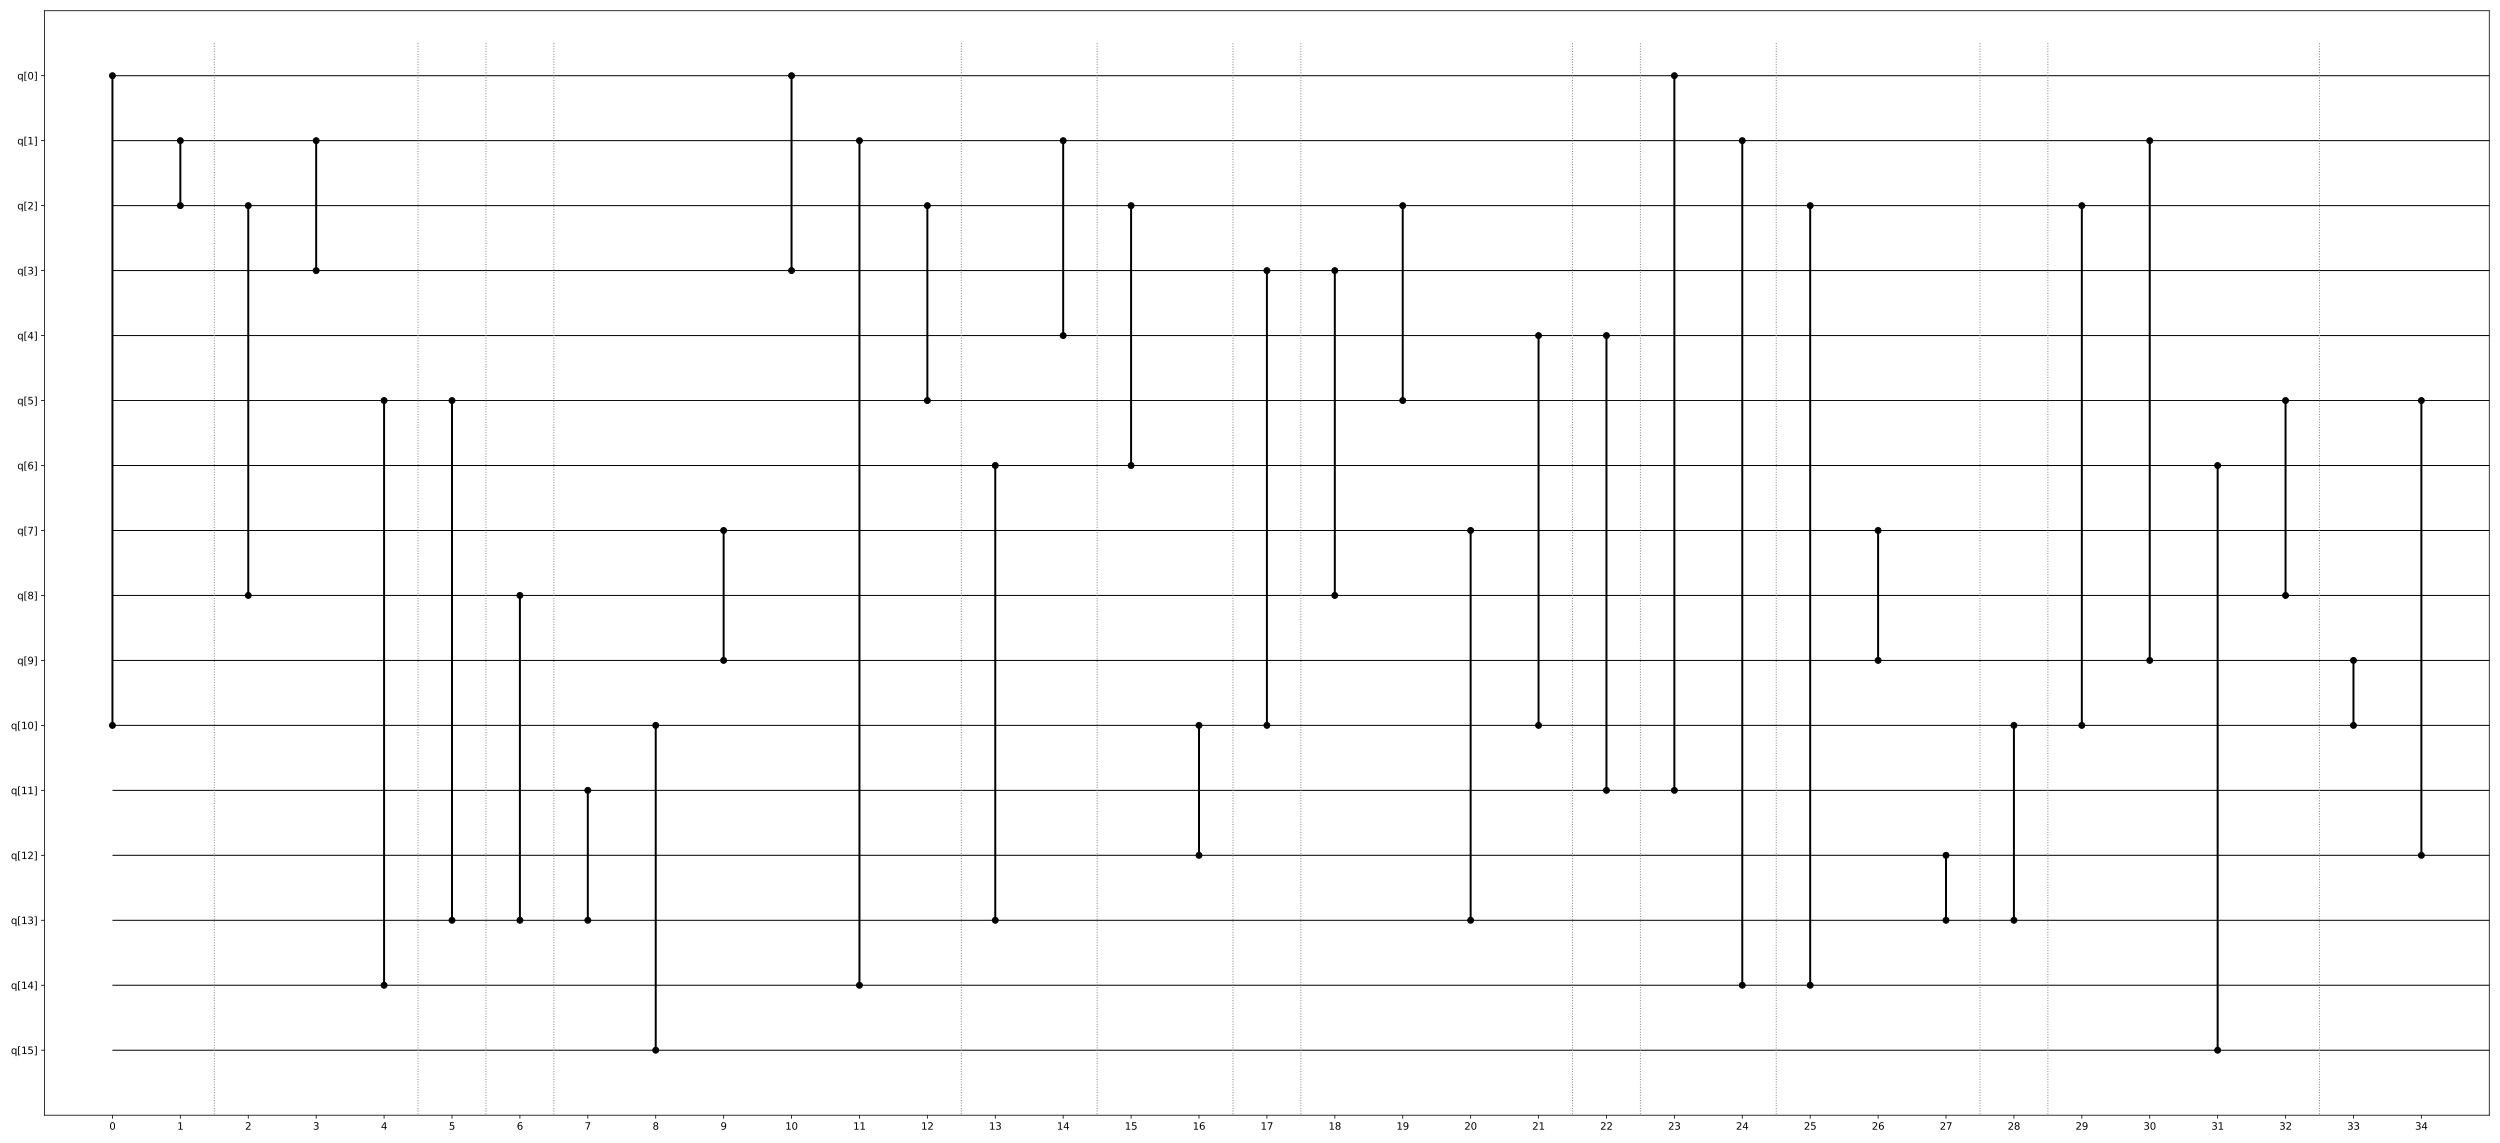 <?xml version="1.0" encoding="utf-8" standalone="no"?>
<!DOCTYPE svg PUBLIC "-//W3C//DTD SVG 1.1//EN"
  "http://www.w3.org/Graphics/SVG/1.1/DTD/svg11.dtd">
<svg xmlns:xlink="http://www.w3.org/1999/xlink" width="2520pt" height="1152pt" viewBox="0 0 2520 1152" xmlns="http://www.w3.org/2000/svg" version="1.1">
 <defs>
  <style type="text/css">*{stroke-linejoin: round; stroke-linecap: butt}</style>
 </defs>
 <g id="figure_1">
  <g id="patch_1">
   <path d="M 0 1152 
L 2520 1152 
L 2520 0 
L 0 0 
z
" style="fill: #ffffff"/>
  </g>
  <g id="axes_1">
   <g id="patch_2">
    <path d="M 44.89 1124.12 
L 2509.2 1124.12 
L 2509.2 10.8 
L 44.89 10.8 
z
" style="fill: #ffffff"/>
   </g>
   <g id="matplotlib.axis_1">
    <g id="xtick_1">
     <g id="line2d_1">
      <defs>
       <path id="m7d887dd058" d="M 0 0 
L 0 3.5 
" style="stroke: #000000; stroke-width: 0.8"/>
      </defs>
      <g>
       <use xlink:href="#m7d887dd058" x="113.343" y="1124.12" style="stroke: #000000; stroke-width: 0.8"/>
      </g>
     </g>
     <g id="text_1">
      <!-- 0 -->
      <g transform="translate(110.162 1138.718) scale(0.1 -0.1)">
       <defs>
        <path id="DejaVuSans-30" d="M 2034 4250 
Q 1547 4250 1301 3770 
Q 1056 3291 1056 2328 
Q 1056 1369 1301 889 
Q 1547 409 2034 409 
Q 2525 409 2770 889 
Q 3016 1369 3016 2328 
Q 3016 3291 2770 3770 
Q 2525 4250 2034 4250 
z
M 2034 4750 
Q 2819 4750 3233 4129 
Q 3647 3509 3647 2328 
Q 3647 1150 3233 529 
Q 2819 -91 2034 -91 
Q 1250 -91 836 529 
Q 422 1150 422 2328 
Q 422 3509 836 4129 
Q 1250 4750 2034 4750 
z
" transform="scale(0.016)"/>
       </defs>
       <use xlink:href="#DejaVuSans-30"/>
      </g>
     </g>
    </g>
    <g id="xtick_2">
     <g id="line2d_2">
      <g>
       <use xlink:href="#m7d887dd058" x="181.796" y="1124.12" style="stroke: #000000; stroke-width: 0.8"/>
      </g>
     </g>
     <g id="text_2">
      <!-- 1 -->
      <g transform="translate(178.615 1138.718) scale(0.1 -0.1)">
       <defs>
        <path id="DejaVuSans-31" d="M 794 531 
L 1825 531 
L 1825 4091 
L 703 3866 
L 703 4441 
L 1819 4666 
L 2450 4666 
L 2450 531 
L 3481 531 
L 3481 0 
L 794 0 
L 794 531 
z
" transform="scale(0.016)"/>
       </defs>
       <use xlink:href="#DejaVuSans-31"/>
      </g>
     </g>
    </g>
    <g id="xtick_3">
     <g id="line2d_3">
      <g>
       <use xlink:href="#m7d887dd058" x="250.249" y="1124.12" style="stroke: #000000; stroke-width: 0.8"/>
      </g>
     </g>
     <g id="text_3">
      <!-- 2 -->
      <g transform="translate(247.068 1138.718) scale(0.1 -0.1)">
       <defs>
        <path id="DejaVuSans-32" d="M 1228 531 
L 3431 531 
L 3431 0 
L 469 0 
L 469 531 
Q 828 903 1448 1529 
Q 2069 2156 2228 2338 
Q 2531 2678 2651 2914 
Q 2772 3150 2772 3378 
Q 2772 3750 2511 3984 
Q 2250 4219 1831 4219 
Q 1534 4219 1204 4116 
Q 875 4013 500 3803 
L 500 4441 
Q 881 4594 1212 4672 
Q 1544 4750 1819 4750 
Q 2544 4750 2975 4387 
Q 3406 4025 3406 3419 
Q 3406 3131 3298 2873 
Q 3191 2616 2906 2266 
Q 2828 2175 2409 1742 
Q 1991 1309 1228 531 
z
" transform="scale(0.016)"/>
       </defs>
       <use xlink:href="#DejaVuSans-32"/>
      </g>
     </g>
    </g>
    <g id="xtick_4">
     <g id="line2d_4">
      <g>
       <use xlink:href="#m7d887dd058" x="318.702" y="1124.12" style="stroke: #000000; stroke-width: 0.8"/>
      </g>
     </g>
     <g id="text_4">
      <!-- 3 -->
      <g transform="translate(315.521 1138.718) scale(0.1 -0.1)">
       <defs>
        <path id="DejaVuSans-33" d="M 2597 2516 
Q 3050 2419 3304 2112 
Q 3559 1806 3559 1356 
Q 3559 666 3084 287 
Q 2609 -91 1734 -91 
Q 1441 -91 1130 -33 
Q 819 25 488 141 
L 488 750 
Q 750 597 1062 519 
Q 1375 441 1716 441 
Q 2309 441 2620 675 
Q 2931 909 2931 1356 
Q 2931 1769 2642 2001 
Q 2353 2234 1838 2234 
L 1294 2234 
L 1294 2753 
L 1863 2753 
Q 2328 2753 2575 2939 
Q 2822 3125 2822 3475 
Q 2822 3834 2567 4026 
Q 2313 4219 1838 4219 
Q 1578 4219 1281 4162 
Q 984 4106 628 3988 
L 628 4550 
Q 988 4650 1302 4700 
Q 1616 4750 1894 4750 
Q 2613 4750 3031 4423 
Q 3450 4097 3450 3541 
Q 3450 3153 3228 2886 
Q 3006 2619 2597 2516 
z
" transform="scale(0.016)"/>
       </defs>
       <use xlink:href="#DejaVuSans-33"/>
      </g>
     </g>
    </g>
    <g id="xtick_5">
     <g id="line2d_5">
      <g>
       <use xlink:href="#m7d887dd058" x="387.155" y="1124.12" style="stroke: #000000; stroke-width: 0.8"/>
      </g>
     </g>
     <g id="text_5">
      <!-- 4 -->
      <g transform="translate(383.974 1138.718) scale(0.1 -0.1)">
       <defs>
        <path id="DejaVuSans-34" d="M 2419 4116 
L 825 1625 
L 2419 1625 
L 2419 4116 
z
M 2253 4666 
L 3047 4666 
L 3047 1625 
L 3713 1625 
L 3713 1100 
L 3047 1100 
L 3047 0 
L 2419 0 
L 2419 1100 
L 313 1100 
L 313 1709 
L 2253 4666 
z
" transform="scale(0.016)"/>
       </defs>
       <use xlink:href="#DejaVuSans-34"/>
      </g>
     </g>
    </g>
    <g id="xtick_6">
     <g id="line2d_6">
      <g>
       <use xlink:href="#m7d887dd058" x="455.608" y="1124.12" style="stroke: #000000; stroke-width: 0.8"/>
      </g>
     </g>
     <g id="text_6">
      <!-- 5 -->
      <g transform="translate(452.427 1138.718) scale(0.1 -0.1)">
       <defs>
        <path id="DejaVuSans-35" d="M 691 4666 
L 3169 4666 
L 3169 4134 
L 1269 4134 
L 1269 2991 
Q 1406 3038 1543 3061 
Q 1681 3084 1819 3084 
Q 2600 3084 3056 2656 
Q 3513 2228 3513 1497 
Q 3513 744 3044 326 
Q 2575 -91 1722 -91 
Q 1428 -91 1123 -41 
Q 819 9 494 109 
L 494 744 
Q 775 591 1075 516 
Q 1375 441 1709 441 
Q 2250 441 2565 725 
Q 2881 1009 2881 1497 
Q 2881 1984 2565 2268 
Q 2250 2553 1709 2553 
Q 1456 2553 1204 2497 
Q 953 2441 691 2322 
L 691 4666 
z
" transform="scale(0.016)"/>
       </defs>
       <use xlink:href="#DejaVuSans-35"/>
      </g>
     </g>
    </g>
    <g id="xtick_7">
     <g id="line2d_7">
      <g>
       <use xlink:href="#m7d887dd058" x="524.061" y="1124.12" style="stroke: #000000; stroke-width: 0.8"/>
      </g>
     </g>
     <g id="text_7">
      <!-- 6 -->
      <g transform="translate(520.88 1138.718) scale(0.1 -0.1)">
       <defs>
        <path id="DejaVuSans-36" d="M 2113 2584 
Q 1688 2584 1439 2293 
Q 1191 2003 1191 1497 
Q 1191 994 1439 701 
Q 1688 409 2113 409 
Q 2538 409 2786 701 
Q 3034 994 3034 1497 
Q 3034 2003 2786 2293 
Q 2538 2584 2113 2584 
z
M 3366 4563 
L 3366 3988 
Q 3128 4100 2886 4159 
Q 2644 4219 2406 4219 
Q 1781 4219 1451 3797 
Q 1122 3375 1075 2522 
Q 1259 2794 1537 2939 
Q 1816 3084 2150 3084 
Q 2853 3084 3261 2657 
Q 3669 2231 3669 1497 
Q 3669 778 3244 343 
Q 2819 -91 2113 -91 
Q 1303 -91 875 529 
Q 447 1150 447 2328 
Q 447 3434 972 4092 
Q 1497 4750 2381 4750 
Q 2619 4750 2861 4703 
Q 3103 4656 3366 4563 
z
" transform="scale(0.016)"/>
       </defs>
       <use xlink:href="#DejaVuSans-36"/>
      </g>
     </g>
    </g>
    <g id="xtick_8">
     <g id="line2d_8">
      <g>
       <use xlink:href="#m7d887dd058" x="592.514" y="1124.12" style="stroke: #000000; stroke-width: 0.8"/>
      </g>
     </g>
     <g id="text_8">
      <!-- 7 -->
      <g transform="translate(589.333 1138.718) scale(0.1 -0.1)">
       <defs>
        <path id="DejaVuSans-37" d="M 525 4666 
L 3525 4666 
L 3525 4397 
L 1831 0 
L 1172 0 
L 2766 4134 
L 525 4134 
L 525 4666 
z
" transform="scale(0.016)"/>
       </defs>
       <use xlink:href="#DejaVuSans-37"/>
      </g>
     </g>
    </g>
    <g id="xtick_9">
     <g id="line2d_9">
      <g>
       <use xlink:href="#m7d887dd058" x="660.967" y="1124.12" style="stroke: #000000; stroke-width: 0.8"/>
      </g>
     </g>
     <g id="text_9">
      <!-- 8 -->
      <g transform="translate(657.786 1138.718) scale(0.1 -0.1)">
       <defs>
        <path id="DejaVuSans-38" d="M 2034 2216 
Q 1584 2216 1326 1975 
Q 1069 1734 1069 1313 
Q 1069 891 1326 650 
Q 1584 409 2034 409 
Q 2484 409 2743 651 
Q 3003 894 3003 1313 
Q 3003 1734 2745 1975 
Q 2488 2216 2034 2216 
z
M 1403 2484 
Q 997 2584 770 2862 
Q 544 3141 544 3541 
Q 544 4100 942 4425 
Q 1341 4750 2034 4750 
Q 2731 4750 3128 4425 
Q 3525 4100 3525 3541 
Q 3525 3141 3298 2862 
Q 3072 2584 2669 2484 
Q 3125 2378 3379 2068 
Q 3634 1759 3634 1313 
Q 3634 634 3220 271 
Q 2806 -91 2034 -91 
Q 1263 -91 848 271 
Q 434 634 434 1313 
Q 434 1759 690 2068 
Q 947 2378 1403 2484 
z
M 1172 3481 
Q 1172 3119 1398 2916 
Q 1625 2713 2034 2713 
Q 2441 2713 2670 2916 
Q 2900 3119 2900 3481 
Q 2900 3844 2670 4047 
Q 2441 4250 2034 4250 
Q 1625 4250 1398 4047 
Q 1172 3844 1172 3481 
z
" transform="scale(0.016)"/>
       </defs>
       <use xlink:href="#DejaVuSans-38"/>
      </g>
     </g>
    </g>
    <g id="xtick_10">
     <g id="line2d_10">
      <g>
       <use xlink:href="#m7d887dd058" x="729.421" y="1124.12" style="stroke: #000000; stroke-width: 0.8"/>
      </g>
     </g>
     <g id="text_10">
      <!-- 9 -->
      <g transform="translate(726.239 1138.718) scale(0.1 -0.1)">
       <defs>
        <path id="DejaVuSans-39" d="M 703 97 
L 703 672 
Q 941 559 1184 500 
Q 1428 441 1663 441 
Q 2288 441 2617 861 
Q 2947 1281 2994 2138 
Q 2813 1869 2534 1725 
Q 2256 1581 1919 1581 
Q 1219 1581 811 2004 
Q 403 2428 403 3163 
Q 403 3881 828 4315 
Q 1253 4750 1959 4750 
Q 2769 4750 3195 4129 
Q 3622 3509 3622 2328 
Q 3622 1225 3098 567 
Q 2575 -91 1691 -91 
Q 1453 -91 1209 -44 
Q 966 3 703 97 
z
M 1959 2075 
Q 2384 2075 2632 2365 
Q 2881 2656 2881 3163 
Q 2881 3666 2632 3958 
Q 2384 4250 1959 4250 
Q 1534 4250 1286 3958 
Q 1038 3666 1038 3163 
Q 1038 2656 1286 2365 
Q 1534 2075 1959 2075 
z
" transform="scale(0.016)"/>
       </defs>
       <use xlink:href="#DejaVuSans-39"/>
      </g>
     </g>
    </g>
    <g id="xtick_11">
     <g id="line2d_11">
      <g>
       <use xlink:href="#m7d887dd058" x="797.874" y="1124.12" style="stroke: #000000; stroke-width: 0.8"/>
      </g>
     </g>
     <g id="text_11">
      <!-- 10 -->
      <g transform="translate(791.511 1138.718) scale(0.1 -0.1)">
       <use xlink:href="#DejaVuSans-31"/>
       <use xlink:href="#DejaVuSans-30" transform="translate(63.623 0)"/>
      </g>
     </g>
    </g>
    <g id="xtick_12">
     <g id="line2d_12">
      <g>
       <use xlink:href="#m7d887dd058" x="866.327" y="1124.12" style="stroke: #000000; stroke-width: 0.8"/>
      </g>
     </g>
     <g id="text_12">
      <!-- 11 -->
      <g transform="translate(859.964 1138.718) scale(0.1 -0.1)">
       <use xlink:href="#DejaVuSans-31"/>
       <use xlink:href="#DejaVuSans-31" transform="translate(63.623 0)"/>
      </g>
     </g>
    </g>
    <g id="xtick_13">
     <g id="line2d_13">
      <g>
       <use xlink:href="#m7d887dd058" x="934.78" y="1124.12" style="stroke: #000000; stroke-width: 0.8"/>
      </g>
     </g>
     <g id="text_13">
      <!-- 12 -->
      <g transform="translate(928.417 1138.718) scale(0.1 -0.1)">
       <use xlink:href="#DejaVuSans-31"/>
       <use xlink:href="#DejaVuSans-32" transform="translate(63.623 0)"/>
      </g>
     </g>
    </g>
    <g id="xtick_14">
     <g id="line2d_14">
      <g>
       <use xlink:href="#m7d887dd058" x="1003.233" y="1124.12" style="stroke: #000000; stroke-width: 0.8"/>
      </g>
     </g>
     <g id="text_14">
      <!-- 13 -->
      <g transform="translate(996.87 1138.718) scale(0.1 -0.1)">
       <use xlink:href="#DejaVuSans-31"/>
       <use xlink:href="#DejaVuSans-33" transform="translate(63.623 0)"/>
      </g>
     </g>
    </g>
    <g id="xtick_15">
     <g id="line2d_15">
      <g>
       <use xlink:href="#m7d887dd058" x="1071.686" y="1124.12" style="stroke: #000000; stroke-width: 0.8"/>
      </g>
     </g>
     <g id="text_15">
      <!-- 14 -->
      <g transform="translate(1065.323 1138.718) scale(0.1 -0.1)">
       <use xlink:href="#DejaVuSans-31"/>
       <use xlink:href="#DejaVuSans-34" transform="translate(63.623 0)"/>
      </g>
     </g>
    </g>
    <g id="xtick_16">
     <g id="line2d_16">
      <g>
       <use xlink:href="#m7d887dd058" x="1140.139" y="1124.12" style="stroke: #000000; stroke-width: 0.8"/>
      </g>
     </g>
     <g id="text_16">
      <!-- 15 -->
      <g transform="translate(1133.776 1138.718) scale(0.1 -0.1)">
       <use xlink:href="#DejaVuSans-31"/>
       <use xlink:href="#DejaVuSans-35" transform="translate(63.623 0)"/>
      </g>
     </g>
    </g>
    <g id="xtick_17">
     <g id="line2d_17">
      <g>
       <use xlink:href="#m7d887dd058" x="1208.592" y="1124.12" style="stroke: #000000; stroke-width: 0.8"/>
      </g>
     </g>
     <g id="text_17">
      <!-- 16 -->
      <g transform="translate(1202.229 1138.718) scale(0.1 -0.1)">
       <use xlink:href="#DejaVuSans-31"/>
       <use xlink:href="#DejaVuSans-36" transform="translate(63.623 0)"/>
      </g>
     </g>
    </g>
    <g id="xtick_18">
     <g id="line2d_18">
      <g>
       <use xlink:href="#m7d887dd058" x="1277.045" y="1124.12" style="stroke: #000000; stroke-width: 0.8"/>
      </g>
     </g>
     <g id="text_18">
      <!-- 17 -->
      <g transform="translate(1270.682 1138.718) scale(0.1 -0.1)">
       <use xlink:href="#DejaVuSans-31"/>
       <use xlink:href="#DejaVuSans-37" transform="translate(63.623 0)"/>
      </g>
     </g>
    </g>
    <g id="xtick_19">
     <g id="line2d_19">
      <g>
       <use xlink:href="#m7d887dd058" x="1345.498" y="1124.12" style="stroke: #000000; stroke-width: 0.8"/>
      </g>
     </g>
     <g id="text_19">
      <!-- 18 -->
      <g transform="translate(1339.136 1138.718) scale(0.1 -0.1)">
       <use xlink:href="#DejaVuSans-31"/>
       <use xlink:href="#DejaVuSans-38" transform="translate(63.623 0)"/>
      </g>
     </g>
    </g>
    <g id="xtick_20">
     <g id="line2d_20">
      <g>
       <use xlink:href="#m7d887dd058" x="1413.951" y="1124.12" style="stroke: #000000; stroke-width: 0.8"/>
      </g>
     </g>
     <g id="text_20">
      <!-- 19 -->
      <g transform="translate(1407.589 1138.718) scale(0.1 -0.1)">
       <use xlink:href="#DejaVuSans-31"/>
       <use xlink:href="#DejaVuSans-39" transform="translate(63.623 0)"/>
      </g>
     </g>
    </g>
    <g id="xtick_21">
     <g id="line2d_21">
      <g>
       <use xlink:href="#m7d887dd058" x="1482.404" y="1124.12" style="stroke: #000000; stroke-width: 0.8"/>
      </g>
     </g>
     <g id="text_21">
      <!-- 20 -->
      <g transform="translate(1476.042 1138.718) scale(0.1 -0.1)">
       <use xlink:href="#DejaVuSans-32"/>
       <use xlink:href="#DejaVuSans-30" transform="translate(63.623 0)"/>
      </g>
     </g>
    </g>
    <g id="xtick_22">
     <g id="line2d_22">
      <g>
       <use xlink:href="#m7d887dd058" x="1550.857" y="1124.12" style="stroke: #000000; stroke-width: 0.8"/>
      </g>
     </g>
     <g id="text_22">
      <!-- 21 -->
      <g transform="translate(1544.495 1138.718) scale(0.1 -0.1)">
       <use xlink:href="#DejaVuSans-32"/>
       <use xlink:href="#DejaVuSans-31" transform="translate(63.623 0)"/>
      </g>
     </g>
    </g>
    <g id="xtick_23">
     <g id="line2d_23">
      <g>
       <use xlink:href="#m7d887dd058" x="1619.31" y="1124.12" style="stroke: #000000; stroke-width: 0.8"/>
      </g>
     </g>
     <g id="text_23">
      <!-- 22 -->
      <g transform="translate(1612.948 1138.718) scale(0.1 -0.1)">
       <use xlink:href="#DejaVuSans-32"/>
       <use xlink:href="#DejaVuSans-32" transform="translate(63.623 0)"/>
      </g>
     </g>
    </g>
    <g id="xtick_24">
     <g id="line2d_24">
      <g>
       <use xlink:href="#m7d887dd058" x="1687.763" y="1124.12" style="stroke: #000000; stroke-width: 0.8"/>
      </g>
     </g>
     <g id="text_24">
      <!-- 23 -->
      <g transform="translate(1681.401 1138.718) scale(0.1 -0.1)">
       <use xlink:href="#DejaVuSans-32"/>
       <use xlink:href="#DejaVuSans-33" transform="translate(63.623 0)"/>
      </g>
     </g>
    </g>
    <g id="xtick_25">
     <g id="line2d_25">
      <g>
       <use xlink:href="#m7d887dd058" x="1756.216" y="1124.12" style="stroke: #000000; stroke-width: 0.8"/>
      </g>
     </g>
     <g id="text_25">
      <!-- 24 -->
      <g transform="translate(1749.854 1138.718) scale(0.1 -0.1)">
       <use xlink:href="#DejaVuSans-32"/>
       <use xlink:href="#DejaVuSans-34" transform="translate(63.623 0)"/>
      </g>
     </g>
    </g>
    <g id="xtick_26">
     <g id="line2d_26">
      <g>
       <use xlink:href="#m7d887dd058" x="1824.669" y="1124.12" style="stroke: #000000; stroke-width: 0.8"/>
      </g>
     </g>
     <g id="text_26">
      <!-- 25 -->
      <g transform="translate(1818.307 1138.718) scale(0.1 -0.1)">
       <use xlink:href="#DejaVuSans-32"/>
       <use xlink:href="#DejaVuSans-35" transform="translate(63.623 0)"/>
      </g>
     </g>
    </g>
    <g id="xtick_27">
     <g id="line2d_27">
      <g>
       <use xlink:href="#m7d887dd058" x="1893.122" y="1124.12" style="stroke: #000000; stroke-width: 0.8"/>
      </g>
     </g>
     <g id="text_27">
      <!-- 26 -->
      <g transform="translate(1886.76 1138.718) scale(0.1 -0.1)">
       <use xlink:href="#DejaVuSans-32"/>
       <use xlink:href="#DejaVuSans-36" transform="translate(63.623 0)"/>
      </g>
     </g>
    </g>
    <g id="xtick_28">
     <g id="line2d_28">
      <g>
       <use xlink:href="#m7d887dd058" x="1961.576" y="1124.12" style="stroke: #000000; stroke-width: 0.8"/>
      </g>
     </g>
     <g id="text_28">
      <!-- 27 -->
      <g transform="translate(1955.213 1138.718) scale(0.1 -0.1)">
       <use xlink:href="#DejaVuSans-32"/>
       <use xlink:href="#DejaVuSans-37" transform="translate(63.623 0)"/>
      </g>
     </g>
    </g>
    <g id="xtick_29">
     <g id="line2d_29">
      <g>
       <use xlink:href="#m7d887dd058" x="2030.029" y="1124.12" style="stroke: #000000; stroke-width: 0.8"/>
      </g>
     </g>
     <g id="text_29">
      <!-- 28 -->
      <g transform="translate(2023.666 1138.718) scale(0.1 -0.1)">
       <use xlink:href="#DejaVuSans-32"/>
       <use xlink:href="#DejaVuSans-38" transform="translate(63.623 0)"/>
      </g>
     </g>
    </g>
    <g id="xtick_30">
     <g id="line2d_30">
      <g>
       <use xlink:href="#m7d887dd058" x="2098.482" y="1124.12" style="stroke: #000000; stroke-width: 0.8"/>
      </g>
     </g>
     <g id="text_30">
      <!-- 29 -->
      <g transform="translate(2092.119 1138.718) scale(0.1 -0.1)">
       <use xlink:href="#DejaVuSans-32"/>
       <use xlink:href="#DejaVuSans-39" transform="translate(63.623 0)"/>
      </g>
     </g>
    </g>
    <g id="xtick_31">
     <g id="line2d_31">
      <g>
       <use xlink:href="#m7d887dd058" x="2166.935" y="1124.12" style="stroke: #000000; stroke-width: 0.8"/>
      </g>
     </g>
     <g id="text_31">
      <!-- 30 -->
      <g transform="translate(2160.572 1138.718) scale(0.1 -0.1)">
       <use xlink:href="#DejaVuSans-33"/>
       <use xlink:href="#DejaVuSans-30" transform="translate(63.623 0)"/>
      </g>
     </g>
    </g>
    <g id="xtick_32">
     <g id="line2d_32">
      <g>
       <use xlink:href="#m7d887dd058" x="2235.388" y="1124.12" style="stroke: #000000; stroke-width: 0.8"/>
      </g>
     </g>
     <g id="text_32">
      <!-- 31 -->
      <g transform="translate(2229.025 1138.718) scale(0.1 -0.1)">
       <use xlink:href="#DejaVuSans-33"/>
       <use xlink:href="#DejaVuSans-31" transform="translate(63.623 0)"/>
      </g>
     </g>
    </g>
    <g id="xtick_33">
     <g id="line2d_33">
      <g>
       <use xlink:href="#m7d887dd058" x="2303.841" y="1124.12" style="stroke: #000000; stroke-width: 0.8"/>
      </g>
     </g>
     <g id="text_33">
      <!-- 32 -->
      <g transform="translate(2297.478 1138.718) scale(0.1 -0.1)">
       <use xlink:href="#DejaVuSans-33"/>
       <use xlink:href="#DejaVuSans-32" transform="translate(63.623 0)"/>
      </g>
     </g>
    </g>
    <g id="xtick_34">
     <g id="line2d_34">
      <g>
       <use xlink:href="#m7d887dd058" x="2372.294" y="1124.12" style="stroke: #000000; stroke-width: 0.8"/>
      </g>
     </g>
     <g id="text_34">
      <!-- 33 -->
      <g transform="translate(2365.931 1138.718) scale(0.1 -0.1)">
       <use xlink:href="#DejaVuSans-33"/>
       <use xlink:href="#DejaVuSans-33" transform="translate(63.623 0)"/>
      </g>
     </g>
    </g>
    <g id="xtick_35">
     <g id="line2d_35">
      <g>
       <use xlink:href="#m7d887dd058" x="2440.747" y="1124.12" style="stroke: #000000; stroke-width: 0.8"/>
      </g>
     </g>
     <g id="text_35">
      <!-- 34 -->
      <g transform="translate(2434.384 1138.718) scale(0.1 -0.1)">
       <use xlink:href="#DejaVuSans-33"/>
       <use xlink:href="#DejaVuSans-34" transform="translate(63.623 0)"/>
      </g>
     </g>
    </g>
   </g>
   <g id="matplotlib.axis_2">
    <g id="ytick_1">
     <g id="line2d_36">
      <defs>
       <path id="mbd08a36080" d="M 0 0 
L -3.5 0 
" style="stroke: #000000; stroke-width: 0.8"/>
      </defs>
      <g>
       <use xlink:href="#mbd08a36080" x="44.89" y="76.289" style="stroke: #000000; stroke-width: 0.8"/>
      </g>
     </g>
     <g id="text_36">
      <!-- q[0] -->
      <g transform="translate(17.376 80.089) scale(0.1 -0.1)">
       <defs>
        <path id="DejaVuSans-71" d="M 947 1747 
Q 947 1113 1208 752 
Q 1469 391 1925 391 
Q 2381 391 2643 752 
Q 2906 1113 2906 1747 
Q 2906 2381 2643 2742 
Q 2381 3103 1925 3103 
Q 1469 3103 1208 2742 
Q 947 2381 947 1747 
z
M 2906 525 
Q 2725 213 2448 61 
Q 2172 -91 1784 -91 
Q 1150 -91 751 415 
Q 353 922 353 1747 
Q 353 2572 751 3078 
Q 1150 3584 1784 3584 
Q 2172 3584 2448 3432 
Q 2725 3281 2906 2969 
L 2906 3500 
L 3481 3500 
L 3481 -1331 
L 2906 -1331 
L 2906 525 
z
" transform="scale(0.016)"/>
        <path id="DejaVuSans-5b" d="M 550 4863 
L 1875 4863 
L 1875 4416 
L 1125 4416 
L 1125 -397 
L 1875 -397 
L 1875 -844 
L 550 -844 
L 550 4863 
z
" transform="scale(0.016)"/>
        <path id="DejaVuSans-5d" d="M 1947 4863 
L 1947 -844 
L 622 -844 
L 622 -397 
L 1369 -397 
L 1369 4416 
L 622 4416 
L 622 4863 
L 1947 4863 
z
" transform="scale(0.016)"/>
       </defs>
       <use xlink:href="#DejaVuSans-71"/>
       <use xlink:href="#DejaVuSans-5b" transform="translate(63.477 0)"/>
       <use xlink:href="#DejaVuSans-30" transform="translate(102.49 0)"/>
       <use xlink:href="#DejaVuSans-5d" transform="translate(166.113 0)"/>
      </g>
     </g>
    </g>
    <g id="ytick_2">
     <g id="line2d_37">
      <g>
       <use xlink:href="#mbd08a36080" x="44.89" y="141.779" style="stroke: #000000; stroke-width: 0.8"/>
      </g>
     </g>
     <g id="text_37">
      <!-- q[1] -->
      <g transform="translate(17.376 145.578) scale(0.1 -0.1)">
       <use xlink:href="#DejaVuSans-71"/>
       <use xlink:href="#DejaVuSans-5b" transform="translate(63.477 0)"/>
       <use xlink:href="#DejaVuSans-31" transform="translate(102.49 0)"/>
       <use xlink:href="#DejaVuSans-5d" transform="translate(166.113 0)"/>
      </g>
     </g>
    </g>
    <g id="ytick_3">
     <g id="line2d_38">
      <g>
       <use xlink:href="#mbd08a36080" x="44.89" y="207.268" style="stroke: #000000; stroke-width: 0.8"/>
      </g>
     </g>
     <g id="text_38">
      <!-- q[2] -->
      <g transform="translate(17.376 211.067) scale(0.1 -0.1)">
       <use xlink:href="#DejaVuSans-71"/>
       <use xlink:href="#DejaVuSans-5b" transform="translate(63.477 0)"/>
       <use xlink:href="#DejaVuSans-32" transform="translate(102.49 0)"/>
       <use xlink:href="#DejaVuSans-5d" transform="translate(166.113 0)"/>
      </g>
     </g>
    </g>
    <g id="ytick_4">
     <g id="line2d_39">
      <g>
       <use xlink:href="#mbd08a36080" x="44.89" y="272.758" style="stroke: #000000; stroke-width: 0.8"/>
      </g>
     </g>
     <g id="text_39">
      <!-- q[3] -->
      <g transform="translate(17.376 276.557) scale(0.1 -0.1)">
       <use xlink:href="#DejaVuSans-71"/>
       <use xlink:href="#DejaVuSans-5b" transform="translate(63.477 0)"/>
       <use xlink:href="#DejaVuSans-33" transform="translate(102.49 0)"/>
       <use xlink:href="#DejaVuSans-5d" transform="translate(166.113 0)"/>
      </g>
     </g>
    </g>
    <g id="ytick_5">
     <g id="line2d_40">
      <g>
       <use xlink:href="#mbd08a36080" x="44.89" y="338.247" style="stroke: #000000; stroke-width: 0.8"/>
      </g>
     </g>
     <g id="text_40">
      <!-- q[4] -->
      <g transform="translate(17.376 342.046) scale(0.1 -0.1)">
       <use xlink:href="#DejaVuSans-71"/>
       <use xlink:href="#DejaVuSans-5b" transform="translate(63.477 0)"/>
       <use xlink:href="#DejaVuSans-34" transform="translate(102.49 0)"/>
       <use xlink:href="#DejaVuSans-5d" transform="translate(166.113 0)"/>
      </g>
     </g>
    </g>
    <g id="ytick_6">
     <g id="line2d_41">
      <g>
       <use xlink:href="#mbd08a36080" x="44.89" y="403.736" style="stroke: #000000; stroke-width: 0.8"/>
      </g>
     </g>
     <g id="text_41">
      <!-- q[5] -->
      <g transform="translate(17.376 407.536) scale(0.1 -0.1)">
       <use xlink:href="#DejaVuSans-71"/>
       <use xlink:href="#DejaVuSans-5b" transform="translate(63.477 0)"/>
       <use xlink:href="#DejaVuSans-35" transform="translate(102.49 0)"/>
       <use xlink:href="#DejaVuSans-5d" transform="translate(166.113 0)"/>
      </g>
     </g>
    </g>
    <g id="ytick_7">
     <g id="line2d_42">
      <g>
       <use xlink:href="#mbd08a36080" x="44.89" y="469.226" style="stroke: #000000; stroke-width: 0.8"/>
      </g>
     </g>
     <g id="text_42">
      <!-- q[6] -->
      <g transform="translate(17.376 473.025) scale(0.1 -0.1)">
       <use xlink:href="#DejaVuSans-71"/>
       <use xlink:href="#DejaVuSans-5b" transform="translate(63.477 0)"/>
       <use xlink:href="#DejaVuSans-36" transform="translate(102.49 0)"/>
       <use xlink:href="#DejaVuSans-5d" transform="translate(166.113 0)"/>
      </g>
     </g>
    </g>
    <g id="ytick_8">
     <g id="line2d_43">
      <g>
       <use xlink:href="#mbd08a36080" x="44.89" y="534.715" style="stroke: #000000; stroke-width: 0.8"/>
      </g>
     </g>
     <g id="text_43">
      <!-- q[7] -->
      <g transform="translate(17.376 538.515) scale(0.1 -0.1)">
       <use xlink:href="#DejaVuSans-71"/>
       <use xlink:href="#DejaVuSans-5b" transform="translate(63.477 0)"/>
       <use xlink:href="#DejaVuSans-37" transform="translate(102.49 0)"/>
       <use xlink:href="#DejaVuSans-5d" transform="translate(166.113 0)"/>
      </g>
     </g>
    </g>
    <g id="ytick_9">
     <g id="line2d_44">
      <g>
       <use xlink:href="#mbd08a36080" x="44.89" y="600.205" style="stroke: #000000; stroke-width: 0.8"/>
      </g>
     </g>
     <g id="text_44">
      <!-- q[8] -->
      <g transform="translate(17.376 604.004) scale(0.1 -0.1)">
       <use xlink:href="#DejaVuSans-71"/>
       <use xlink:href="#DejaVuSans-5b" transform="translate(63.477 0)"/>
       <use xlink:href="#DejaVuSans-38" transform="translate(102.49 0)"/>
       <use xlink:href="#DejaVuSans-5d" transform="translate(166.113 0)"/>
      </g>
     </g>
    </g>
    <g id="ytick_10">
     <g id="line2d_45">
      <g>
       <use xlink:href="#mbd08a36080" x="44.89" y="665.694" style="stroke: #000000; stroke-width: 0.8"/>
      </g>
     </g>
     <g id="text_45">
      <!-- q[9] -->
      <g transform="translate(17.376 669.493) scale(0.1 -0.1)">
       <use xlink:href="#DejaVuSans-71"/>
       <use xlink:href="#DejaVuSans-5b" transform="translate(63.477 0)"/>
       <use xlink:href="#DejaVuSans-39" transform="translate(102.49 0)"/>
       <use xlink:href="#DejaVuSans-5d" transform="translate(166.113 0)"/>
      </g>
     </g>
    </g>
    <g id="ytick_11">
     <g id="line2d_46">
      <g>
       <use xlink:href="#mbd08a36080" x="44.89" y="731.184" style="stroke: #000000; stroke-width: 0.8"/>
      </g>
     </g>
     <g id="text_46">
      <!-- q[10] -->
      <g transform="translate(11.013 734.983) scale(0.1 -0.1)">
       <use xlink:href="#DejaVuSans-71"/>
       <use xlink:href="#DejaVuSans-5b" transform="translate(63.477 0)"/>
       <use xlink:href="#DejaVuSans-31" transform="translate(102.49 0)"/>
       <use xlink:href="#DejaVuSans-30" transform="translate(166.113 0)"/>
       <use xlink:href="#DejaVuSans-5d" transform="translate(229.736 0)"/>
      </g>
     </g>
    </g>
    <g id="ytick_12">
     <g id="line2d_47">
      <g>
       <use xlink:href="#mbd08a36080" x="44.89" y="796.673" style="stroke: #000000; stroke-width: 0.8"/>
      </g>
     </g>
     <g id="text_47">
      <!-- q[11] -->
      <g transform="translate(11.013 800.472) scale(0.1 -0.1)">
       <use xlink:href="#DejaVuSans-71"/>
       <use xlink:href="#DejaVuSans-5b" transform="translate(63.477 0)"/>
       <use xlink:href="#DejaVuSans-31" transform="translate(102.49 0)"/>
       <use xlink:href="#DejaVuSans-31" transform="translate(166.113 0)"/>
       <use xlink:href="#DejaVuSans-5d" transform="translate(229.736 0)"/>
      </g>
     </g>
    </g>
    <g id="ytick_13">
     <g id="line2d_48">
      <g>
       <use xlink:href="#mbd08a36080" x="44.89" y="862.162" style="stroke: #000000; stroke-width: 0.8"/>
      </g>
     </g>
     <g id="text_48">
      <!-- q[12] -->
      <g transform="translate(11.013 865.962) scale(0.1 -0.1)">
       <use xlink:href="#DejaVuSans-71"/>
       <use xlink:href="#DejaVuSans-5b" transform="translate(63.477 0)"/>
       <use xlink:href="#DejaVuSans-31" transform="translate(102.49 0)"/>
       <use xlink:href="#DejaVuSans-32" transform="translate(166.113 0)"/>
       <use xlink:href="#DejaVuSans-5d" transform="translate(229.736 0)"/>
      </g>
     </g>
    </g>
    <g id="ytick_14">
     <g id="line2d_49">
      <g>
       <use xlink:href="#mbd08a36080" x="44.89" y="927.652" style="stroke: #000000; stroke-width: 0.8"/>
      </g>
     </g>
     <g id="text_49">
      <!-- q[13] -->
      <g transform="translate(11.013 931.451) scale(0.1 -0.1)">
       <use xlink:href="#DejaVuSans-71"/>
       <use xlink:href="#DejaVuSans-5b" transform="translate(63.477 0)"/>
       <use xlink:href="#DejaVuSans-31" transform="translate(102.49 0)"/>
       <use xlink:href="#DejaVuSans-33" transform="translate(166.113 0)"/>
       <use xlink:href="#DejaVuSans-5d" transform="translate(229.736 0)"/>
      </g>
     </g>
    </g>
    <g id="ytick_15">
     <g id="line2d_50">
      <g>
       <use xlink:href="#mbd08a36080" x="44.89" y="993.141" style="stroke: #000000; stroke-width: 0.8"/>
      </g>
     </g>
     <g id="text_50">
      <!-- q[14] -->
      <g transform="translate(11.013 996.94) scale(0.1 -0.1)">
       <use xlink:href="#DejaVuSans-71"/>
       <use xlink:href="#DejaVuSans-5b" transform="translate(63.477 0)"/>
       <use xlink:href="#DejaVuSans-31" transform="translate(102.49 0)"/>
       <use xlink:href="#DejaVuSans-34" transform="translate(166.113 0)"/>
       <use xlink:href="#DejaVuSans-5d" transform="translate(229.736 0)"/>
      </g>
     </g>
    </g>
    <g id="ytick_16">
     <g id="line2d_51">
      <g>
       <use xlink:href="#mbd08a36080" x="44.89" y="1058.631" style="stroke: #000000; stroke-width: 0.8"/>
      </g>
     </g>
     <g id="text_51">
      <!-- q[15] -->
      <g transform="translate(11.013 1062.43) scale(0.1 -0.1)">
       <use xlink:href="#DejaVuSans-71"/>
       <use xlink:href="#DejaVuSans-5b" transform="translate(63.477 0)"/>
       <use xlink:href="#DejaVuSans-31" transform="translate(102.49 0)"/>
       <use xlink:href="#DejaVuSans-35" transform="translate(166.113 0)"/>
       <use xlink:href="#DejaVuSans-5d" transform="translate(229.736 0)"/>
      </g>
     </g>
    </g>
   </g>
   <g id="LineCollection_1">
    <path d="M 113.343 76.289 
L 2509.2 76.289 
" clip-path="url(#p0efd82021c)" style="fill: none; stroke: #000000"/>
   </g>
   <g id="LineCollection_2">
    <path d="M 113.343 141.779 
L 2509.2 141.779 
" clip-path="url(#p0efd82021c)" style="fill: none; stroke: #000000"/>
   </g>
   <g id="LineCollection_3">
    <path d="M 113.343 207.268 
L 2509.2 207.268 
" clip-path="url(#p0efd82021c)" style="fill: none; stroke: #000000"/>
   </g>
   <g id="LineCollection_4">
    <path d="M 113.343 272.758 
L 2509.2 272.758 
" clip-path="url(#p0efd82021c)" style="fill: none; stroke: #000000"/>
   </g>
   <g id="LineCollection_5">
    <path d="M 113.343 338.247 
L 2509.2 338.247 
" clip-path="url(#p0efd82021c)" style="fill: none; stroke: #000000"/>
   </g>
   <g id="LineCollection_6">
    <path d="M 113.343 403.736 
L 2509.2 403.736 
" clip-path="url(#p0efd82021c)" style="fill: none; stroke: #000000"/>
   </g>
   <g id="LineCollection_7">
    <path d="M 113.343 469.226 
L 2509.2 469.226 
" clip-path="url(#p0efd82021c)" style="fill: none; stroke: #000000"/>
   </g>
   <g id="LineCollection_8">
    <path d="M 113.343 534.715 
L 2509.2 534.715 
" clip-path="url(#p0efd82021c)" style="fill: none; stroke: #000000"/>
   </g>
   <g id="LineCollection_9">
    <path d="M 113.343 600.205 
L 2509.2 600.205 
" clip-path="url(#p0efd82021c)" style="fill: none; stroke: #000000"/>
   </g>
   <g id="LineCollection_10">
    <path d="M 113.343 665.694 
L 2509.2 665.694 
" clip-path="url(#p0efd82021c)" style="fill: none; stroke: #000000"/>
   </g>
   <g id="LineCollection_11">
    <path d="M 113.343 731.184 
L 2509.2 731.184 
" clip-path="url(#p0efd82021c)" style="fill: none; stroke: #000000"/>
   </g>
   <g id="LineCollection_12">
    <path d="M 113.343 796.673 
L 2509.2 796.673 
" clip-path="url(#p0efd82021c)" style="fill: none; stroke: #000000"/>
   </g>
   <g id="LineCollection_13">
    <path d="M 113.343 862.162 
L 2509.2 862.162 
" clip-path="url(#p0efd82021c)" style="fill: none; stroke: #000000"/>
   </g>
   <g id="LineCollection_14">
    <path d="M 113.343 927.652 
L 2509.2 927.652 
" clip-path="url(#p0efd82021c)" style="fill: none; stroke: #000000"/>
   </g>
   <g id="LineCollection_15">
    <path d="M 113.343 993.141 
L 2509.2 993.141 
" clip-path="url(#p0efd82021c)" style="fill: none; stroke: #000000"/>
   </g>
   <g id="LineCollection_16">
    <path d="M 113.343 1058.631 
L 2509.2 1058.631 
" clip-path="url(#p0efd82021c)" style="fill: none; stroke: #000000"/>
   </g>
   <g id="LineCollection_17">
    <path d="M 216.023 43.545 
L 216.023 1153 
" clip-path="url(#p0efd82021c)" style="fill: none; stroke-dasharray: 1,1.65; stroke-dashoffset: 0; stroke: #808080"/>
   </g>
   <g id="LineCollection_18">
    <path d="M 421.382 43.545 
L 421.382 1153 
" clip-path="url(#p0efd82021c)" style="fill: none; stroke-dasharray: 1,1.65; stroke-dashoffset: 0; stroke: #808080"/>
   </g>
   <g id="LineCollection_19">
    <path d="M 489.835 43.545 
L 489.835 1153 
" clip-path="url(#p0efd82021c)" style="fill: none; stroke-dasharray: 1,1.65; stroke-dashoffset: 0; stroke: #808080"/>
   </g>
   <g id="LineCollection_20">
    <path d="M 558.288 43.545 
L 558.288 1153 
" clip-path="url(#p0efd82021c)" style="fill: none; stroke-dasharray: 1,1.65; stroke-dashoffset: 0; stroke: #808080"/>
   </g>
   <g id="LineCollection_21">
    <path d="M 969.006 43.545 
L 969.006 1153 
" clip-path="url(#p0efd82021c)" style="fill: none; stroke-dasharray: 1,1.65; stroke-dashoffset: 0; stroke: #808080"/>
   </g>
   <g id="LineCollection_22">
    <path d="M 1105.912 43.545 
L 1105.912 1153 
" clip-path="url(#p0efd82021c)" style="fill: none; stroke-dasharray: 1,1.65; stroke-dashoffset: 0; stroke: #808080"/>
   </g>
   <g id="LineCollection_23">
    <path d="M 1242.818 43.545 
L 1242.818 1153 
" clip-path="url(#p0efd82021c)" style="fill: none; stroke-dasharray: 1,1.65; stroke-dashoffset: 0; stroke: #808080"/>
   </g>
   <g id="LineCollection_24">
    <path d="M 1311.272 43.545 
L 1311.272 1153 
" clip-path="url(#p0efd82021c)" style="fill: none; stroke-dasharray: 1,1.65; stroke-dashoffset: 0; stroke: #808080"/>
   </g>
   <g id="LineCollection_25">
    <path d="M 1585.084 43.545 
L 1585.084 1153 
" clip-path="url(#p0efd82021c)" style="fill: none; stroke-dasharray: 1,1.65; stroke-dashoffset: 0; stroke: #808080"/>
   </g>
   <g id="LineCollection_26">
    <path d="M 1653.537 43.545 
L 1653.537 1153 
" clip-path="url(#p0efd82021c)" style="fill: none; stroke-dasharray: 1,1.65; stroke-dashoffset: 0; stroke: #808080"/>
   </g>
   <g id="LineCollection_27">
    <path d="M 1790.443 43.545 
L 1790.443 1153 
" clip-path="url(#p0efd82021c)" style="fill: none; stroke-dasharray: 1,1.65; stroke-dashoffset: 0; stroke: #808080"/>
   </g>
   <g id="LineCollection_28">
    <path d="M 1995.802 43.545 
L 1995.802 1153 
" clip-path="url(#p0efd82021c)" style="fill: none; stroke-dasharray: 1,1.65; stroke-dashoffset: 0; stroke: #808080"/>
   </g>
   <g id="LineCollection_29">
    <path d="M 2064.255 43.545 
L 2064.255 1153 
" clip-path="url(#p0efd82021c)" style="fill: none; stroke-dasharray: 1,1.65; stroke-dashoffset: 0; stroke: #808080"/>
   </g>
   <g id="LineCollection_30">
    <path d="M 2338.067 43.545 
L 2338.067 1153 
" clip-path="url(#p0efd82021c)" style="fill: none; stroke-dasharray: 1,1.65; stroke-dashoffset: 0; stroke: #808080"/>
   </g>
   <g id="line2d_52">
    <path d="M 113.343 76.289 
L 113.343 731.184 
" clip-path="url(#p0efd82021c)" style="fill: none; stroke: #000000; stroke-width: 2; stroke-linecap: square"/>
    <defs>
     <path id="mfae47f0a15" d="M 0 3 
C 0.796 3 1.559 2.684 2.121 2.121 
C 2.684 1.559 3 0.796 3 0 
C 3 -0.796 2.684 -1.559 2.121 -2.121 
C 1.559 -2.684 0.796 -3 0 -3 
C -0.796 -3 -1.559 -2.684 -2.121 -2.121 
C -2.684 -1.559 -3 -0.796 -3 0 
C -3 0.796 -2.684 1.559 -2.121 2.121 
C -1.559 2.684 -0.796 3 0 3 
z
" style="stroke: #000000"/>
    </defs>
    <g clip-path="url(#p0efd82021c)">
     <use xlink:href="#mfae47f0a15" x="113.343" y="76.289" style="stroke: #000000"/>
     <use xlink:href="#mfae47f0a15" x="113.343" y="731.184" style="stroke: #000000"/>
    </g>
   </g>
   <g id="line2d_53">
    <path d="M 181.796 141.779 
L 181.796 207.268 
" clip-path="url(#p0efd82021c)" style="fill: none; stroke: #000000; stroke-width: 2; stroke-linecap: square"/>
    <g clip-path="url(#p0efd82021c)">
     <use xlink:href="#mfae47f0a15" x="181.796" y="141.779" style="stroke: #000000"/>
     <use xlink:href="#mfae47f0a15" x="181.796" y="207.268" style="stroke: #000000"/>
    </g>
   </g>
   <g id="line2d_54">
    <path d="M 250.249 207.268 
L 250.249 600.205 
" clip-path="url(#p0efd82021c)" style="fill: none; stroke: #000000; stroke-width: 2; stroke-linecap: square"/>
    <g clip-path="url(#p0efd82021c)">
     <use xlink:href="#mfae47f0a15" x="250.249" y="207.268" style="stroke: #000000"/>
     <use xlink:href="#mfae47f0a15" x="250.249" y="600.205" style="stroke: #000000"/>
    </g>
   </g>
   <g id="line2d_55">
    <path d="M 318.702 141.779 
L 318.702 272.758 
" clip-path="url(#p0efd82021c)" style="fill: none; stroke: #000000; stroke-width: 2; stroke-linecap: square"/>
    <g clip-path="url(#p0efd82021c)">
     <use xlink:href="#mfae47f0a15" x="318.702" y="141.779" style="stroke: #000000"/>
     <use xlink:href="#mfae47f0a15" x="318.702" y="272.758" style="stroke: #000000"/>
    </g>
   </g>
   <g id="line2d_56">
    <path d="M 387.155 403.736 
L 387.155 993.141 
" clip-path="url(#p0efd82021c)" style="fill: none; stroke: #000000; stroke-width: 2; stroke-linecap: square"/>
    <g clip-path="url(#p0efd82021c)">
     <use xlink:href="#mfae47f0a15" x="387.155" y="403.736" style="stroke: #000000"/>
     <use xlink:href="#mfae47f0a15" x="387.155" y="993.141" style="stroke: #000000"/>
    </g>
   </g>
   <g id="line2d_57">
    <path d="M 455.608 403.736 
L 455.608 927.652 
" clip-path="url(#p0efd82021c)" style="fill: none; stroke: #000000; stroke-width: 2; stroke-linecap: square"/>
    <g clip-path="url(#p0efd82021c)">
     <use xlink:href="#mfae47f0a15" x="455.608" y="403.736" style="stroke: #000000"/>
     <use xlink:href="#mfae47f0a15" x="455.608" y="927.652" style="stroke: #000000"/>
    </g>
   </g>
   <g id="line2d_58">
    <path d="M 524.061 600.205 
L 524.061 927.652 
" clip-path="url(#p0efd82021c)" style="fill: none; stroke: #000000; stroke-width: 2; stroke-linecap: square"/>
    <g clip-path="url(#p0efd82021c)">
     <use xlink:href="#mfae47f0a15" x="524.061" y="600.205" style="stroke: #000000"/>
     <use xlink:href="#mfae47f0a15" x="524.061" y="927.652" style="stroke: #000000"/>
    </g>
   </g>
   <g id="line2d_59">
    <path d="M 592.514 796.673 
L 592.514 927.652 
" clip-path="url(#p0efd82021c)" style="fill: none; stroke: #000000; stroke-width: 2; stroke-linecap: square"/>
    <g clip-path="url(#p0efd82021c)">
     <use xlink:href="#mfae47f0a15" x="592.514" y="796.673" style="stroke: #000000"/>
     <use xlink:href="#mfae47f0a15" x="592.514" y="927.652" style="stroke: #000000"/>
    </g>
   </g>
   <g id="line2d_60">
    <path d="M 660.967 731.184 
L 660.967 1058.631 
" clip-path="url(#p0efd82021c)" style="fill: none; stroke: #000000; stroke-width: 2; stroke-linecap: square"/>
    <g clip-path="url(#p0efd82021c)">
     <use xlink:href="#mfae47f0a15" x="660.967" y="731.184" style="stroke: #000000"/>
     <use xlink:href="#mfae47f0a15" x="660.967" y="1058.631" style="stroke: #000000"/>
    </g>
   </g>
   <g id="line2d_61">
    <path d="M 729.421 534.715 
L 729.421 665.694 
" clip-path="url(#p0efd82021c)" style="fill: none; stroke: #000000; stroke-width: 2; stroke-linecap: square"/>
    <g clip-path="url(#p0efd82021c)">
     <use xlink:href="#mfae47f0a15" x="729.421" y="534.715" style="stroke: #000000"/>
     <use xlink:href="#mfae47f0a15" x="729.421" y="665.694" style="stroke: #000000"/>
    </g>
   </g>
   <g id="line2d_62">
    <path d="M 797.874 76.289 
L 797.874 272.758 
" clip-path="url(#p0efd82021c)" style="fill: none; stroke: #000000; stroke-width: 2; stroke-linecap: square"/>
    <g clip-path="url(#p0efd82021c)">
     <use xlink:href="#mfae47f0a15" x="797.874" y="76.289" style="stroke: #000000"/>
     <use xlink:href="#mfae47f0a15" x="797.874" y="272.758" style="stroke: #000000"/>
    </g>
   </g>
   <g id="line2d_63">
    <path d="M 866.327 141.779 
L 866.327 993.141 
" clip-path="url(#p0efd82021c)" style="fill: none; stroke: #000000; stroke-width: 2; stroke-linecap: square"/>
    <g clip-path="url(#p0efd82021c)">
     <use xlink:href="#mfae47f0a15" x="866.327" y="141.779" style="stroke: #000000"/>
     <use xlink:href="#mfae47f0a15" x="866.327" y="993.141" style="stroke: #000000"/>
    </g>
   </g>
   <g id="line2d_64">
    <path d="M 934.78 207.268 
L 934.78 403.736 
" clip-path="url(#p0efd82021c)" style="fill: none; stroke: #000000; stroke-width: 2; stroke-linecap: square"/>
    <g clip-path="url(#p0efd82021c)">
     <use xlink:href="#mfae47f0a15" x="934.78" y="207.268" style="stroke: #000000"/>
     <use xlink:href="#mfae47f0a15" x="934.78" y="403.736" style="stroke: #000000"/>
    </g>
   </g>
   <g id="line2d_65">
    <path d="M 1003.233 469.226 
L 1003.233 927.652 
" clip-path="url(#p0efd82021c)" style="fill: none; stroke: #000000; stroke-width: 2; stroke-linecap: square"/>
    <g clip-path="url(#p0efd82021c)">
     <use xlink:href="#mfae47f0a15" x="1003.233" y="469.226" style="stroke: #000000"/>
     <use xlink:href="#mfae47f0a15" x="1003.233" y="927.652" style="stroke: #000000"/>
    </g>
   </g>
   <g id="line2d_66">
    <path d="M 1071.686 141.779 
L 1071.686 338.247 
" clip-path="url(#p0efd82021c)" style="fill: none; stroke: #000000; stroke-width: 2; stroke-linecap: square"/>
    <g clip-path="url(#p0efd82021c)">
     <use xlink:href="#mfae47f0a15" x="1071.686" y="141.779" style="stroke: #000000"/>
     <use xlink:href="#mfae47f0a15" x="1071.686" y="338.247" style="stroke: #000000"/>
    </g>
   </g>
   <g id="line2d_67">
    <path d="M 1140.139 207.268 
L 1140.139 469.226 
" clip-path="url(#p0efd82021c)" style="fill: none; stroke: #000000; stroke-width: 2; stroke-linecap: square"/>
    <g clip-path="url(#p0efd82021c)">
     <use xlink:href="#mfae47f0a15" x="1140.139" y="207.268" style="stroke: #000000"/>
     <use xlink:href="#mfae47f0a15" x="1140.139" y="469.226" style="stroke: #000000"/>
    </g>
   </g>
   <g id="line2d_68">
    <path d="M 1208.592 731.184 
L 1208.592 862.162 
" clip-path="url(#p0efd82021c)" style="fill: none; stroke: #000000; stroke-width: 2; stroke-linecap: square"/>
    <g clip-path="url(#p0efd82021c)">
     <use xlink:href="#mfae47f0a15" x="1208.592" y="731.184" style="stroke: #000000"/>
     <use xlink:href="#mfae47f0a15" x="1208.592" y="862.162" style="stroke: #000000"/>
    </g>
   </g>
   <g id="line2d_69">
    <path d="M 1277.045 272.758 
L 1277.045 731.184 
" clip-path="url(#p0efd82021c)" style="fill: none; stroke: #000000; stroke-width: 2; stroke-linecap: square"/>
    <g clip-path="url(#p0efd82021c)">
     <use xlink:href="#mfae47f0a15" x="1277.045" y="272.758" style="stroke: #000000"/>
     <use xlink:href="#mfae47f0a15" x="1277.045" y="731.184" style="stroke: #000000"/>
    </g>
   </g>
   <g id="line2d_70">
    <path d="M 1345.498 272.758 
L 1345.498 600.205 
" clip-path="url(#p0efd82021c)" style="fill: none; stroke: #000000; stroke-width: 2; stroke-linecap: square"/>
    <g clip-path="url(#p0efd82021c)">
     <use xlink:href="#mfae47f0a15" x="1345.498" y="272.758" style="stroke: #000000"/>
     <use xlink:href="#mfae47f0a15" x="1345.498" y="600.205" style="stroke: #000000"/>
    </g>
   </g>
   <g id="line2d_71">
    <path d="M 1413.951 207.268 
L 1413.951 403.736 
" clip-path="url(#p0efd82021c)" style="fill: none; stroke: #000000; stroke-width: 2; stroke-linecap: square"/>
    <g clip-path="url(#p0efd82021c)">
     <use xlink:href="#mfae47f0a15" x="1413.951" y="207.268" style="stroke: #000000"/>
     <use xlink:href="#mfae47f0a15" x="1413.951" y="403.736" style="stroke: #000000"/>
    </g>
   </g>
   <g id="line2d_72">
    <path d="M 1482.404 534.715 
L 1482.404 927.652 
" clip-path="url(#p0efd82021c)" style="fill: none; stroke: #000000; stroke-width: 2; stroke-linecap: square"/>
    <g clip-path="url(#p0efd82021c)">
     <use xlink:href="#mfae47f0a15" x="1482.404" y="534.715" style="stroke: #000000"/>
     <use xlink:href="#mfae47f0a15" x="1482.404" y="927.652" style="stroke: #000000"/>
    </g>
   </g>
   <g id="line2d_73">
    <path d="M 1550.857 338.247 
L 1550.857 731.184 
" clip-path="url(#p0efd82021c)" style="fill: none; stroke: #000000; stroke-width: 2; stroke-linecap: square"/>
    <g clip-path="url(#p0efd82021c)">
     <use xlink:href="#mfae47f0a15" x="1550.857" y="338.247" style="stroke: #000000"/>
     <use xlink:href="#mfae47f0a15" x="1550.857" y="731.184" style="stroke: #000000"/>
    </g>
   </g>
   <g id="line2d_74">
    <path d="M 1619.31 338.247 
L 1619.31 796.673 
" clip-path="url(#p0efd82021c)" style="fill: none; stroke: #000000; stroke-width: 2; stroke-linecap: square"/>
    <g clip-path="url(#p0efd82021c)">
     <use xlink:href="#mfae47f0a15" x="1619.31" y="338.247" style="stroke: #000000"/>
     <use xlink:href="#mfae47f0a15" x="1619.31" y="796.673" style="stroke: #000000"/>
    </g>
   </g>
   <g id="line2d_75">
    <path d="M 1687.763 76.289 
L 1687.763 796.673 
" clip-path="url(#p0efd82021c)" style="fill: none; stroke: #000000; stroke-width: 2; stroke-linecap: square"/>
    <g clip-path="url(#p0efd82021c)">
     <use xlink:href="#mfae47f0a15" x="1687.763" y="76.289" style="stroke: #000000"/>
     <use xlink:href="#mfae47f0a15" x="1687.763" y="796.673" style="stroke: #000000"/>
    </g>
   </g>
   <g id="line2d_76">
    <path d="M 1756.216 141.779 
L 1756.216 993.141 
" clip-path="url(#p0efd82021c)" style="fill: none; stroke: #000000; stroke-width: 2; stroke-linecap: square"/>
    <g clip-path="url(#p0efd82021c)">
     <use xlink:href="#mfae47f0a15" x="1756.216" y="141.779" style="stroke: #000000"/>
     <use xlink:href="#mfae47f0a15" x="1756.216" y="993.141" style="stroke: #000000"/>
    </g>
   </g>
   <g id="line2d_77">
    <path d="M 1824.669 207.268 
L 1824.669 993.141 
" clip-path="url(#p0efd82021c)" style="fill: none; stroke: #000000; stroke-width: 2; stroke-linecap: square"/>
    <g clip-path="url(#p0efd82021c)">
     <use xlink:href="#mfae47f0a15" x="1824.669" y="207.268" style="stroke: #000000"/>
     <use xlink:href="#mfae47f0a15" x="1824.669" y="993.141" style="stroke: #000000"/>
    </g>
   </g>
   <g id="line2d_78">
    <path d="M 1893.122 534.715 
L 1893.122 665.694 
" clip-path="url(#p0efd82021c)" style="fill: none; stroke: #000000; stroke-width: 2; stroke-linecap: square"/>
    <g clip-path="url(#p0efd82021c)">
     <use xlink:href="#mfae47f0a15" x="1893.122" y="534.715" style="stroke: #000000"/>
     <use xlink:href="#mfae47f0a15" x="1893.122" y="665.694" style="stroke: #000000"/>
    </g>
   </g>
   <g id="line2d_79">
    <path d="M 1961.576 862.162 
L 1961.576 927.652 
" clip-path="url(#p0efd82021c)" style="fill: none; stroke: #000000; stroke-width: 2; stroke-linecap: square"/>
    <g clip-path="url(#p0efd82021c)">
     <use xlink:href="#mfae47f0a15" x="1961.576" y="862.162" style="stroke: #000000"/>
     <use xlink:href="#mfae47f0a15" x="1961.576" y="927.652" style="stroke: #000000"/>
    </g>
   </g>
   <g id="line2d_80">
    <path d="M 2030.029 731.184 
L 2030.029 927.652 
" clip-path="url(#p0efd82021c)" style="fill: none; stroke: #000000; stroke-width: 2; stroke-linecap: square"/>
    <g clip-path="url(#p0efd82021c)">
     <use xlink:href="#mfae47f0a15" x="2030.029" y="731.184" style="stroke: #000000"/>
     <use xlink:href="#mfae47f0a15" x="2030.029" y="927.652" style="stroke: #000000"/>
    </g>
   </g>
   <g id="line2d_81">
    <path d="M 2098.482 207.268 
L 2098.482 731.184 
" clip-path="url(#p0efd82021c)" style="fill: none; stroke: #000000; stroke-width: 2; stroke-linecap: square"/>
    <g clip-path="url(#p0efd82021c)">
     <use xlink:href="#mfae47f0a15" x="2098.482" y="207.268" style="stroke: #000000"/>
     <use xlink:href="#mfae47f0a15" x="2098.482" y="731.184" style="stroke: #000000"/>
    </g>
   </g>
   <g id="line2d_82">
    <path d="M 2166.935 141.779 
L 2166.935 665.694 
" clip-path="url(#p0efd82021c)" style="fill: none; stroke: #000000; stroke-width: 2; stroke-linecap: square"/>
    <g clip-path="url(#p0efd82021c)">
     <use xlink:href="#mfae47f0a15" x="2166.935" y="141.779" style="stroke: #000000"/>
     <use xlink:href="#mfae47f0a15" x="2166.935" y="665.694" style="stroke: #000000"/>
    </g>
   </g>
   <g id="line2d_83">
    <path d="M 2235.388 469.226 
L 2235.388 1058.631 
" clip-path="url(#p0efd82021c)" style="fill: none; stroke: #000000; stroke-width: 2; stroke-linecap: square"/>
    <g clip-path="url(#p0efd82021c)">
     <use xlink:href="#mfae47f0a15" x="2235.388" y="469.226" style="stroke: #000000"/>
     <use xlink:href="#mfae47f0a15" x="2235.388" y="1058.631" style="stroke: #000000"/>
    </g>
   </g>
   <g id="line2d_84">
    <path d="M 2303.841 403.736 
L 2303.841 600.205 
" clip-path="url(#p0efd82021c)" style="fill: none; stroke: #000000; stroke-width: 2; stroke-linecap: square"/>
    <g clip-path="url(#p0efd82021c)">
     <use xlink:href="#mfae47f0a15" x="2303.841" y="403.736" style="stroke: #000000"/>
     <use xlink:href="#mfae47f0a15" x="2303.841" y="600.205" style="stroke: #000000"/>
    </g>
   </g>
   <g id="line2d_85">
    <path d="M 2372.294 665.694 
L 2372.294 731.184 
" clip-path="url(#p0efd82021c)" style="fill: none; stroke: #000000; stroke-width: 2; stroke-linecap: square"/>
    <g clip-path="url(#p0efd82021c)">
     <use xlink:href="#mfae47f0a15" x="2372.294" y="665.694" style="stroke: #000000"/>
     <use xlink:href="#mfae47f0a15" x="2372.294" y="731.184" style="stroke: #000000"/>
    </g>
   </g>
   <g id="line2d_86">
    <path d="M 2440.747 403.736 
L 2440.747 862.162 
" clip-path="url(#p0efd82021c)" style="fill: none; stroke: #000000; stroke-width: 2; stroke-linecap: square"/>
    <g clip-path="url(#p0efd82021c)">
     <use xlink:href="#mfae47f0a15" x="2440.747" y="403.736" style="stroke: #000000"/>
     <use xlink:href="#mfae47f0a15" x="2440.747" y="862.162" style="stroke: #000000"/>
    </g>
   </g>
   <g id="patch_3">
    <path d="M 44.89 1124.12 
L 44.89 10.8 
" style="fill: none; stroke: #000000; stroke-width: 0.8; stroke-linejoin: miter; stroke-linecap: square"/>
   </g>
   <g id="patch_4">
    <path d="M 2509.2 1124.12 
L 2509.2 10.8 
" style="fill: none; stroke: #000000; stroke-width: 0.8; stroke-linejoin: miter; stroke-linecap: square"/>
   </g>
   <g id="patch_5">
    <path d="M 44.89 1124.12 
L 2509.2 1124.12 
" style="fill: none; stroke: #000000; stroke-width: 0.8; stroke-linejoin: miter; stroke-linecap: square"/>
   </g>
   <g id="patch_6">
    <path d="M 44.89 10.8 
L 2509.2 10.8 
" style="fill: none; stroke: #000000; stroke-width: 0.8; stroke-linejoin: miter; stroke-linecap: square"/>
   </g>
  </g>
 </g>
 <defs>
  <clipPath id="p0efd82021c">
   <rect x="44.89" y="10.8" width="2464.31" height="1113.32"/>
  </clipPath>
 </defs>
</svg>
